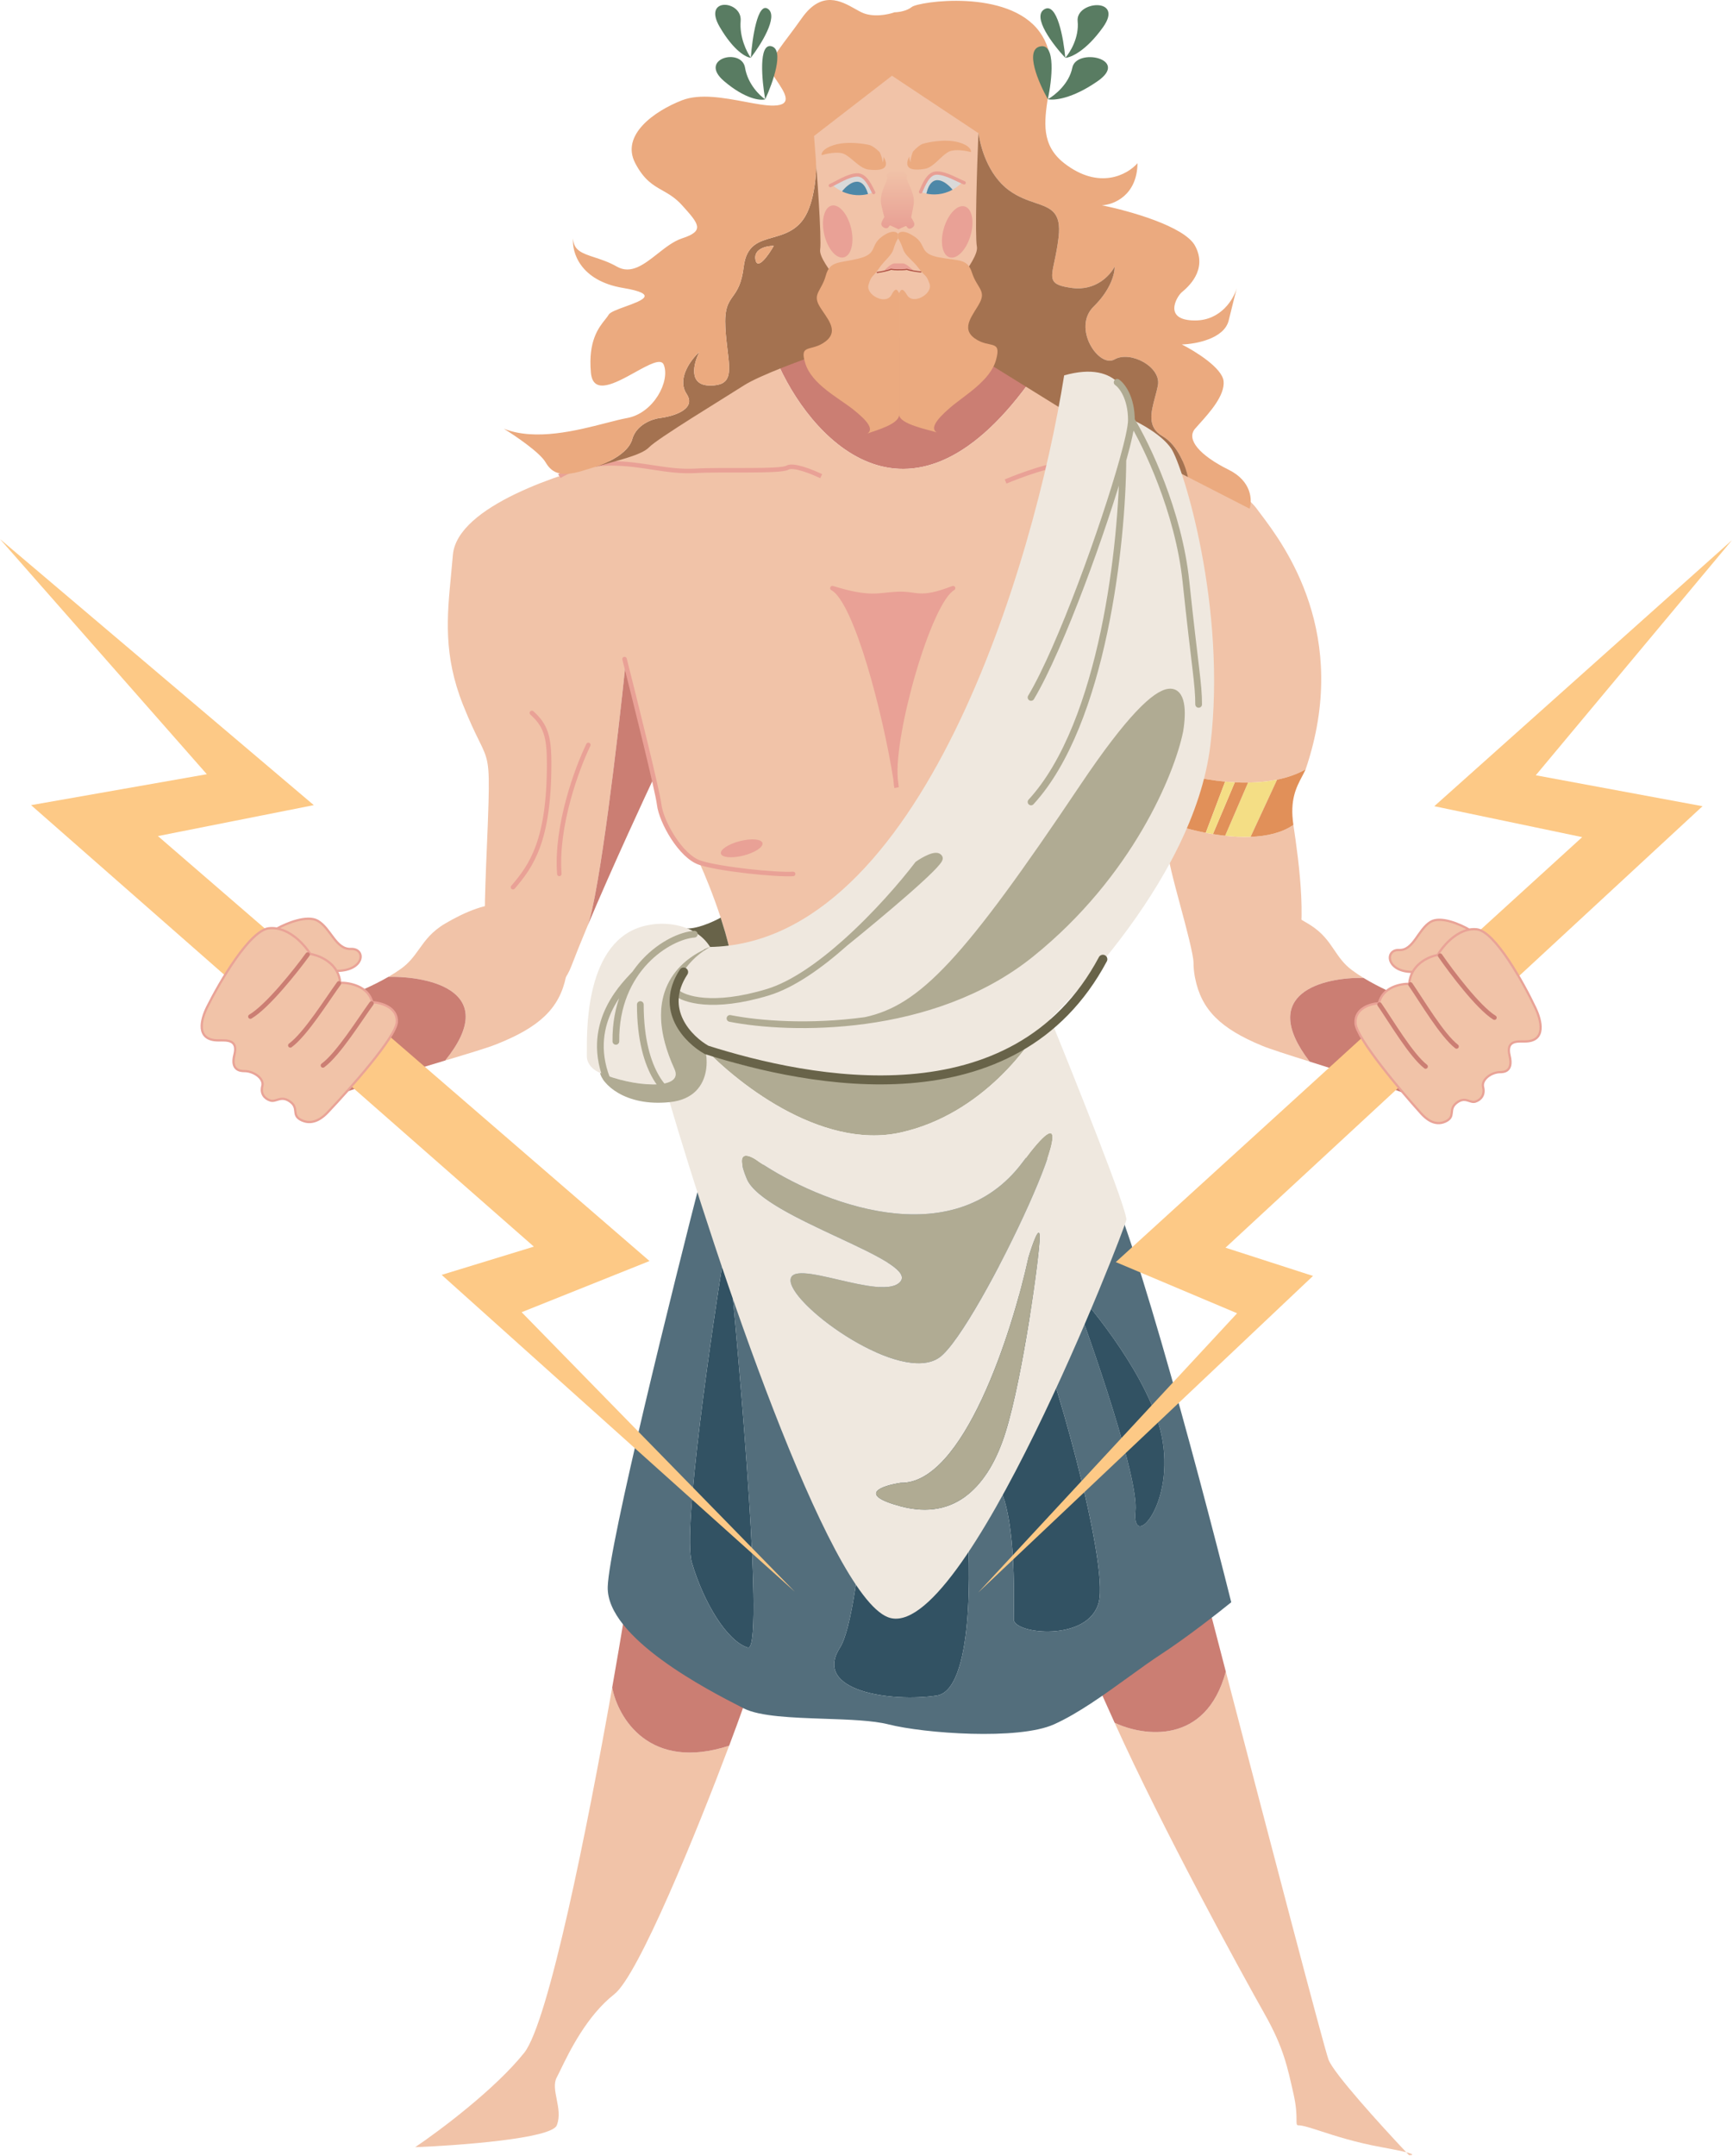 <svg width="1545" height="1921" viewBox="0 0 1545 1921" fill="none" xmlns="http://www.w3.org/2000/svg">
<path fill-rule="evenodd" clip-rule="evenodd" d="M467.318 1828.82C441.522 1861.12 391.778 1898.33 370.13 1912.89C410.247 1911.31 491.66 1905.2 496.383 1893.42C499.401 1885.89 497.792 1877.74 496.285 1870.12C494.844 1862.83 493.497 1856.01 496.383 1850.67C497.292 1848.99 498.448 1846.61 499.859 1843.7C507.62 1827.73 523.109 1795.86 547.702 1776.57C569.3 1759.62 621.743 1630.42 650.059 1555.21C578.988 1578.39 550.92 1530.35 545.77 1503.43C523.835 1627.62 488.96 1801.72 467.318 1828.82Z" fill="#F1C3A8"/>
<path d="M668.505 1503.43C673.955 1484.05 596.296 1452.29 556.785 1438.83C553.713 1457.6 549.98 1479.6 545.77 1503.43C550.92 1530.35 578.988 1578.39 650.059 1555.21C659.849 1529.21 666.755 1509.66 668.505 1503.43Z" fill="#CB7E73"/>
<path fill-rule="evenodd" clip-rule="evenodd" d="M1153.08 1864.92C1158.29 1887.72 1153.77 1893.42 1157.62 1893.42C1161.42 1893.42 1168.08 1895.58 1177.44 1898.62C1190.45 1902.84 1208.67 1908.75 1231.65 1912.89C1242.65 1914.88 1249.57 1916.34 1253.7 1917.41C1254.17 1917.91 1254.63 1918.39 1255.08 1918.87C1255.45 1919.26 1255.82 1919.64 1256.17 1920.02C1259.43 1920.02 1261.45 1919.41 1253.7 1917.41C1231.02 1893.38 1188.97 1847.08 1184.42 1834.99C1180.44 1824.43 1129.59 1630.3 1092.83 1489.18C1075.16 1554.92 1019.39 1546.98 993.716 1534.78C1036.84 1630.29 1107.52 1758.96 1127.65 1794.62C1144.54 1824.54 1147.88 1842.12 1153.08 1864.92Z" fill="#F1C3A8"/>
<path d="M1074.06 1416.98L979.597 1503.43C983.832 1512.87 988.582 1523.41 993.716 1534.78C1019.39 1546.98 1075.16 1554.92 1092.83 1489.18C1085.95 1462.73 1079.55 1438.15 1074.06 1416.98Z" fill="#CB7E73"/>
<path d="M879.684 304.976C846.622 292.816 778.409 299.909 748.435 304.976C735.341 309.993 715.424 317.978 694.846 326.871C726.534 395.445 817.371 491.45 927.216 326.871C911.047 318.391 894.073 310.268 879.684 304.976Z" fill="#CB7E73"/>
<path fill-rule="evenodd" clip-rule="evenodd" d="M694.846 326.871C726.534 395.445 817.371 491.45 927.216 326.871C948.201 337.875 967.83 349.481 978.688 356.277C938.875 538.841 848.075 909.287 803.387 930.568C747.527 957.168 656.243 906.342 653.973 868.341C653.619 862.424 652.606 855.812 651.135 848.848C649.883 842.924 648.3 836.745 646.509 830.522C645.258 826.178 643.906 821.812 642.495 817.497C636.091 797.919 628.466 779.38 623.545 768.588C619.76 766.213 609.83 758.803 600.383 748.163C594.167 741.161 590.09 724.679 586.961 712.026C584.146 700.646 584.368 689.988 582.217 694.486L557.693 591.409C550.7 658.616 534.536 795.437 523.938 824.583C523.53 825.559 523.126 826.528 522.725 827.49C517.511 840.01 512.932 851.339 509.554 860.266C492.296 905.867 442.34 884.016 435.528 860.266C430.363 842.261 432.246 797.503 434.053 754.551C434.629 740.845 435.198 727.323 435.528 714.912C436.483 678.944 434.982 675.899 426.957 659.612C423.536 652.668 418.929 643.318 412.82 627.985C395.189 583.726 398.515 549.366 402.093 512.4C402.663 506.518 403.239 500.57 403.737 494.506C407.37 450.33 503.65 420.879 539.073 412.329C564.648 406.156 580.044 394.536 599.104 380.15C606.444 374.61 614.327 368.66 623.545 362.453C638.71 352.24 667.367 338.745 694.846 326.871Z" fill="#F1C3A8"/>
<path d="M582.217 694.486L557.693 591.409C550.7 658.616 534.536 795.437 523.938 824.583C545.34 773.396 578.633 701.984 582.217 694.486Z" fill="#CB7E73"/>
<path fill-rule="evenodd" clip-rule="evenodd" d="M1040.45 404.254C1061.8 413.279 1107.67 435.7 1120.38 453.18C1121.36 454.528 1122.55 456.106 1123.92 457.91C1144.64 485.347 1204.89 565.122 1163.98 685.461C1156.28 689.8 1147.64 692.738 1138.55 694.591C1130.17 696.298 1121.42 697.085 1112.66 697.197C1108.71 697.248 1104.77 697.161 1100.85 696.961C1097.95 696.812 1095.07 696.601 1092.23 696.336C1071.31 694.388 1052.17 689.548 1040.45 685.461V404.254ZM1040.45 732.487V753.388C1040.45 762.914 1046.34 784.748 1052.3 806.879C1057.93 827.787 1063.64 848.959 1064.52 860.266C1066.34 883.542 1139.46 891.142 1153.08 860.266C1166.71 829.39 1158.08 768.588 1153.08 734.862C1142.92 741.946 1129.37 744.97 1114.93 745.507C1107.48 745.785 1099.8 745.4 1092.23 744.57C1088.55 744.168 1084.91 743.66 1081.33 743.073C1079.18 742.721 1077.06 742.34 1074.97 741.936C1061.3 739.293 1049.01 735.649 1040.45 732.487Z" fill="#F1C3A8"/>
<path d="M1114.93 745.507L1138.55 694.591C1130.17 696.298 1121.42 697.085 1112.66 697.197L1092.23 744.57C1099.8 745.4 1107.48 745.785 1114.93 745.507Z" fill="#F4DE85"/>
<path fill-rule="evenodd" clip-rule="evenodd" d="M1153.08 734.862C1149.78 712.608 1155.63 701.536 1160.84 691.675C1161.95 689.581 1163.03 687.542 1163.98 685.461C1156.28 689.8 1147.64 692.738 1138.55 694.591L1114.93 745.507C1129.37 744.97 1142.92 741.946 1153.08 734.862ZM1100.85 696.961C1104.77 697.161 1108.71 697.248 1112.66 697.197L1092.23 744.57C1088.55 744.168 1084.91 743.66 1081.33 743.073L1100.85 696.961ZM1092.23 696.336C1071.31 694.388 1052.17 689.548 1040.45 685.461V732.487C1049.01 735.649 1061.3 739.293 1074.97 741.936L1092.23 696.336Z" fill="#E19059"/>
<path d="M1081.33 743.073L1100.85 696.961C1097.95 696.812 1095.07 696.601 1092.23 696.336L1074.97 741.936C1077.06 742.34 1079.18 742.721 1081.33 743.073Z" fill="#F4DE85"/>
<path d="M651.135 848.848C649.883 842.924 648.3 836.745 646.509 830.522L642.495 817.497C635.724 821.297 619.73 828.517 609.92 826.997C600.111 825.477 619.76 840.931 630.811 848.848H651.135Z" fill="#686349"/>
<path d="M799.3 529.182C783.423 529.973 775.684 534.407 742.078 523.957C763.422 535.357 789.271 636.152 798.392 694.011C794.792 653.901 828.366 535.832 849.711 523.957C818.828 535.832 818.374 528.232 799.3 529.182Z" fill="#E9A196"/>
<path d="M558.724 586.641C558.452 585.571 557.364 584.923 556.293 585.195C555.222 585.467 554.575 586.555 554.847 587.626L558.724 586.641ZM587.667 716.812L585.681 717.049L587.667 716.812ZM707.227 780.56C708.33 780.494 709.17 779.547 709.105 778.444C709.039 777.341 708.091 776.501 706.989 776.567L707.227 780.56ZM702.113 416.604L703.139 418.321L702.113 416.604ZM475.461 633.616C474.636 632.882 473.372 632.954 472.637 633.779C471.902 634.604 471.975 635.868 472.8 636.603L475.461 633.616ZM455.811 789.134C455.091 789.97 455.185 791.233 456.022 791.954C456.859 792.675 458.121 792.581 458.842 791.744L455.811 789.134ZM526.337 664.489C526.823 663.497 526.412 662.299 525.42 661.814C524.427 661.328 523.229 661.739 522.744 662.732L526.337 664.489ZM496.66 778.715C496.744 779.817 497.705 780.641 498.806 780.558C499.908 780.474 500.732 779.513 500.649 778.412L496.66 778.715ZM742.078 523.957L742.671 522.047C741.686 521.741 740.63 522.234 740.232 523.185C739.834 524.137 740.225 525.235 741.135 525.721L742.078 523.957ZM799.3 529.182L799.201 527.184L799.3 529.182ZM849.711 523.957L850.683 525.704C851.6 525.194 851.967 524.061 851.522 523.109C851.077 522.158 849.973 521.713 848.993 522.09L849.711 523.957ZM799.3 701.611L797.352 702.062L801.278 701.313L799.3 701.611ZM554.847 587.626C559.69 606.701 567.045 636.073 573.371 662.193C579.718 688.404 584.973 711.121 585.681 717.049L589.653 716.574C588.908 710.342 583.566 687.3 577.258 661.251C570.928 635.112 563.569 605.725 558.724 586.641L554.847 587.626ZM585.681 717.049C586.64 725.072 591.581 736.888 598.365 747.351C601.775 752.611 605.7 757.606 609.908 761.67C614.1 765.718 618.667 768.933 623.372 770.487L624.626 766.689C620.703 765.393 616.641 762.611 612.687 758.792C608.748 754.988 605.009 750.246 601.721 745.174C595.107 734.974 590.511 723.752 589.653 716.574L585.681 717.049ZM623.372 770.487C632.22 773.41 649.213 776.158 665.838 778.057C682.474 779.957 699.09 781.046 707.227 780.56L706.989 776.567C699.231 777.031 682.921 775.982 666.292 774.083C649.65 772.181 633.036 769.467 624.626 766.689L623.372 770.487ZM499.757 425.873C505.184 422.288 522.028 414.804 544.523 414.804V410.804C521.241 410.804 503.63 418.52 497.552 422.535L499.757 425.873ZM544.523 414.804C558.652 414.804 570.989 416.796 583.109 418.64C595.193 420.48 607.076 422.176 620.024 421.451L619.8 417.457C607.315 418.157 595.809 416.528 583.711 414.686C571.647 412.849 559.006 410.804 544.523 410.804V414.804ZM620.024 421.451C632.67 420.742 651.53 420.979 668.172 420.919C676.462 420.89 684.2 420.786 690.274 420.449C693.308 420.28 695.967 420.052 698.091 419.737C700.112 419.438 701.964 419.022 703.139 418.321L701.086 414.887C700.671 415.135 699.557 415.477 697.505 415.78C695.556 416.069 693.035 416.289 690.052 416.455C684.091 416.786 676.444 416.89 668.158 416.92C651.647 416.979 632.586 416.741 619.8 417.457L620.024 421.451ZM703.139 418.321C703.806 417.921 705.241 417.696 707.612 417.962C709.871 418.215 712.587 418.866 715.467 419.751C721.217 421.518 727.343 424.135 731.217 426.005L732.956 422.403C728.958 420.473 722.639 417.77 716.642 415.927C713.649 415.007 710.666 414.28 708.058 413.987C705.562 413.707 702.962 413.766 701.086 414.887L703.139 418.321ZM472.8 636.603C478.743 641.899 482.365 646.846 484.554 653.325C486.773 659.89 487.571 668.168 487.571 680.236H491.571C491.571 668.078 490.781 659.256 488.344 652.045C485.878 644.749 481.779 639.246 475.461 633.616L472.8 636.603ZM487.571 680.236C487.571 714.43 483.65 736.942 477.756 753.224C471.877 769.466 463.993 779.634 455.811 789.134L458.842 791.744C467.161 782.085 475.399 771.487 481.517 754.585C487.621 737.724 491.571 714.713 491.571 680.236H487.571ZM522.744 662.732C517.693 673.058 510.359 691.181 504.694 712.121C499.033 733.046 495.001 756.926 496.66 778.715L500.649 778.412C499.038 757.26 502.953 733.876 508.555 713.166C514.153 692.471 521.397 674.588 526.337 664.489L522.744 662.732ZM897.26 430.799C903.647 428.127 914.125 424.111 924.757 420.768C935.466 417.4 946.06 414.804 952.802 414.804V410.804C945.375 410.804 934.245 413.591 923.557 416.952C912.79 420.338 902.196 424.398 895.716 427.109L897.26 430.799ZM952.802 414.804C966.608 414.804 978 419.139 981.822 421.212L983.729 417.696C979.377 415.336 967.335 410.804 952.802 410.804V414.804ZM741.484 525.866C758.405 531.128 768.941 532.683 777.313 532.784C781.49 532.835 785.086 532.524 788.595 532.158C792.119 531.79 795.501 531.374 799.4 531.179L799.201 527.184C795.161 527.385 791.621 527.82 788.179 528.179C784.721 528.54 781.306 528.833 777.362 528.785C769.494 528.689 759.357 527.235 742.671 522.047L741.484 525.866ZM799.4 531.179C804.021 530.949 807.506 531.236 810.637 531.62C813.723 531.998 816.705 532.511 819.984 532.664C826.727 532.979 834.854 531.812 850.428 525.823L848.993 522.09C833.685 527.976 826.144 528.947 820.171 528.668C817.091 528.525 814.453 528.058 811.124 527.649C807.841 527.247 804.116 526.939 799.201 527.184L799.4 531.179ZM741.135 525.721C743.39 526.925 745.909 529.442 748.612 533.309C751.289 537.14 754.03 542.126 756.786 548.045C762.297 559.881 767.783 575.257 772.905 592.142C783.147 625.906 791.87 665.479 796.416 694.323L800.367 693.7C795.794 664.684 787.031 624.93 776.733 590.981C771.585 574.011 766.036 558.434 760.412 546.356C757.601 540.319 754.749 535.108 751.891 531.018C749.059 526.965 746.101 523.838 743.02 522.193L741.135 525.721ZM800.384 693.832C799.508 684.079 800.891 669.393 803.86 652.535C806.82 635.723 811.328 616.907 816.615 598.961C821.904 581.009 827.959 563.979 834.001 550.727C837.023 544.098 840.021 538.458 842.895 534.135C845.807 529.755 848.448 526.948 850.683 525.704L848.738 522.209C845.637 523.934 842.56 527.414 839.564 531.921C836.53 536.484 833.432 542.331 830.361 549.067C824.216 562.546 818.101 579.767 812.778 597.83C807.454 615.9 802.91 634.863 799.92 651.842C796.939 668.774 795.475 683.888 796.4 694.19L800.384 693.832ZM801.278 701.313C801.148 700.455 801.003 699.094 800.846 697.64C800.693 696.228 800.53 694.728 800.367 693.7L796.416 694.323C796.56 695.233 796.713 696.622 796.869 698.07C797.021 699.476 797.177 700.946 797.322 701.91L801.278 701.313ZM796.4 694.19C796.573 696.119 796.91 700.155 797.352 702.062L801.249 701.16C800.887 699.599 800.574 695.951 800.384 693.832L796.4 694.19Z" fill="#E9A196"/>
<path fill-rule="evenodd" clip-rule="evenodd" d="M578.584 398.554C586.305 390.478 645.344 354.852 663.056 343.452C677.225 334.332 717.402 319.701 735.719 313.526L750.252 292.151L742.077 237.524L727.091 122.096C728.907 139.83 728.998 179.668 714.829 197.148C707.39 206.325 697.789 209.05 688.851 211.588C676.507 215.092 665.427 218.238 663.056 237.524C661.14 253.112 657.028 258.887 653.387 264C649.262 269.795 645.741 274.739 646.706 292.151C647.117 299.566 647.924 306.252 648.636 312.159C651.072 332.361 652.409 343.452 633.082 343.452C613.099 343.452 618.398 323.502 623.545 313.526C615.976 320.328 603.108 337.356 612.191 351.052C621.274 364.749 599.929 371.01 588.121 372.428C581.461 373.278 567.231 378.268 563.597 391.428C560.053 404.268 540.219 413.084 530.043 416.126C549.272 410.537 571.806 405.644 578.584 398.554ZM689.85 218.999C683.644 218.999 671.685 221.469 673.501 231.349C675.318 241.229 685.158 227.232 689.85 218.999Z" fill="#A47250"/>
<path fill-rule="evenodd" clip-rule="evenodd" d="M767.964 10.943C778.137 15.883 791.882 13.002 797.483 10.943C800.663 10.943 808.201 9.993 812.924 6.193C818.828 1.443 898.758 -10.432 926.916 28.519C940.114 46.777 937.147 66.915 934.292 86.289C931.057 108.245 927.966 129.222 948.715 145.372C979.96 169.692 1005.33 155.505 1014.11 145.372C1013.75 174.253 992.767 182.423 982.322 182.898C1006.09 187.648 1055.98 201.518 1065.43 218.999C1077.14 240.662 1058.49 256.255 1053.74 260.224L1053.62 260.325C1049.08 264.125 1036.37 285.501 1065.43 285.501C1088.68 285.501 1099.95 266.183 1102.67 256.525C1101.91 259.375 1099.4 269.16 1095.4 285.501C1091.41 301.841 1065.88 306.559 1053.62 306.876C1065.58 312.893 1089.77 327.872 1090.86 339.652C1092.04 352.329 1078.4 367.471 1069.37 377.5C1067.91 379.12 1066.57 380.607 1065.43 381.928C1057.26 391.428 1069.52 405.679 1095.4 418.504C1116.11 428.764 1116.45 445.896 1114.02 453.18L1059.07 425.005C1057.3 416.188 1050.27 396.559 1036.37 388.578C1022.52 380.629 1026.13 367.251 1029.77 353.732C1030.7 350.285 1031.63 346.829 1032.28 343.452C1035.46 326.827 1007.75 312.159 993.675 320.176C979.597 328.194 955.527 292.151 975.055 273.06C990.678 257.788 993.978 243.006 993.675 237.524C989.891 245.091 976.963 259.484 955.527 256.525C935.577 253.77 936.523 249.325 939.995 232.999C941.186 227.398 942.675 220.398 943.719 211.588C946.427 188.738 936.775 185.449 922.952 180.739C915.911 178.34 907.789 175.573 899.667 169.664C880.411 155.657 873.478 129.266 872.418 117.821L851.073 305.082L742.077 237.524L727.091 122.096C728.907 139.83 728.998 179.668 714.829 197.148C707.39 206.325 697.789 209.05 688.851 211.588C676.507 215.092 665.427 218.238 663.056 237.524C661.14 253.112 657.028 258.887 653.387 264C649.262 269.795 645.741 274.739 646.706 292.151C647.117 299.566 647.924 306.252 648.636 312.159C651.072 332.361 652.409 343.452 633.082 343.452C613.099 343.452 618.398 323.502 623.545 313.526C615.976 320.328 603.108 337.356 612.191 351.052C621.274 364.749 599.929 371.01 588.121 372.428C581.461 373.278 567.231 378.268 563.597 391.428C560.053 404.268 540.219 413.084 530.043 416.126C529.789 416.202 529.54 416.275 529.299 416.343C526.887 417.05 524.531 417.768 522.27 418.504C501.833 425.154 492.75 422.779 486.392 411.854C481.306 403.114 459.446 388.262 449.152 381.928C477.248 393.088 514.255 383.565 540.329 376.856C547.551 374.998 553.934 373.355 559.056 372.428C582.672 368.153 597.658 339.652 591.755 324.927C589.318 318.849 578.372 324.908 566.133 331.684C548.716 341.325 528.678 352.417 526.811 332.052C524.222 303.807 533.685 291.95 539.493 284.673C540.816 283.016 541.949 281.597 542.707 280.275C544.014 277.996 550.716 275.57 557.648 273.06C572.382 267.727 588.159 262.016 555.423 256.525C516.911 250.065 509.705 224.382 510.916 212.349C511.211 223.124 519.135 225.718 530.116 229.313C536.078 231.265 542.941 233.512 549.973 237.524C562.544 244.696 574.216 235.513 586.233 226.058C593.318 220.484 600.524 214.815 608.104 212.349C628.54 205.698 623.091 199.523 608.104 182.898C602.051 176.183 596.22 172.878 590.552 169.664C582.186 164.922 574.173 160.379 566.322 145.372C553.152 120.196 583.58 98.821 608.104 89.32C624.067 83.136 645.804 87.217 664.294 90.688C674.21 92.55 683.192 94.236 689.85 94.07C707.226 93.638 699.729 82.563 692.077 71.258L692.075 71.256C691.327 70.151 690.578 69.044 689.85 67.945C683.455 58.283 689.846 49.783 702.717 32.667C706.298 27.904 710.38 22.475 714.829 16.168C732.505 -8.894 749.843 0.87 762.432 7.961C764.397 9.068 766.247 10.109 767.964 10.943ZM689.85 218.999C683.644 218.999 671.685 221.469 673.501 231.349C675.318 241.229 685.158 227.232 689.85 218.999Z" fill="#EBAA7F"/>
<path d="M851.073 305.082L975.055 381.928L1059.07 425.005C1057.3 416.188 1050.27 396.559 1036.37 388.578C1022.52 380.629 1026.13 367.251 1029.77 353.732C1030.7 350.285 1031.63 346.829 1032.28 343.452C1035.46 326.827 1007.75 312.159 993.675 320.176C979.597 328.194 955.527 292.151 975.055 273.06C990.678 257.788 993.978 243.006 993.675 237.524C989.891 245.091 976.963 259.484 955.527 256.525C935.577 253.77 936.523 249.325 939.995 232.999C941.186 227.398 942.675 220.398 943.719 211.588C946.427 188.738 936.775 185.449 922.952 180.739C915.911 178.34 907.789 175.573 899.667 169.664C880.411 155.657 873.478 129.266 872.418 117.821L851.073 305.082Z" fill="#A47250"/>
<path d="M934.182 88.37C940.237 85.045 953.075 74.785 955.981 60.344C959.614 42.294 1007.3 52.269 978.689 72.22C955.799 88.18 939.48 89.637 934.182 88.37C926.007 73.962 913.2 44.384 927.37 41.344C941.539 38.304 937.815 71.428 934.182 88.37Z" fill="#597C62"/>
<path d="M949.731 51.515C954.007 46.711 962.195 33.45 960.737 18.835C958.915 0.567 1002.47 -2.614 983.426 24.148C968.189 45.558 954.614 51.314 949.731 51.515C938.794 39.892 919.744 14.97 931.046 8.271C942.347 1.573 948.212 34.31 949.731 51.515Z" fill="#597C62"/>
<path d="M682.182 88.491C677.192 85.15 666.614 74.837 664.218 60.324C661.225 42.182 621.93 52.208 645.507 72.259C664.368 88.3 677.816 89.764 682.182 88.491C688.918 74.01 699.471 44.282 687.795 41.227C676.119 38.172 679.188 71.463 682.182 88.491Z" fill="#597C62"/>
<path d="M669.369 51.45C665.845 46.621 659.098 33.292 660.299 18.604C661.801 0.244 625.909 -2.953 641.603 23.944C654.159 45.462 665.345 51.247 669.369 51.45C678.381 39.767 694.079 14.72 684.766 7.987C675.453 1.254 670.621 34.157 669.369 51.45Z" fill="#597C62"/>
<path d="M648.069 1101.1C634.142 1186.12 608.376 1363.3 616.733 1391.81C627.178 1427.43 648.069 1462.11 666.689 1467.81C681.585 1472.37 660.482 1225.23 648.069 1101.1Z" fill="#325263"/>
<path d="M783.859 1134.82C780.529 1232.83 768.872 1436.65 748.89 1467.81C723.911 1506.76 795.213 1516.73 835.178 1510.56C867.15 1505.62 866.06 1398.93 861.518 1346.2C860.156 1330.53 862.427 1302.31 882.409 1314.85C905.38 1329.27 904.153 1413.99 903.808 1437.85L903.808 1437.86C903.777 1439.94 903.754 1441.56 903.754 1442.63C903.754 1455.93 970.514 1463.06 979.597 1427.43C988.68 1391.81 938.269 1212.25 917.378 1169.02C896.488 1125.8 841.082 1048.85 783.859 1134.82Z" fill="#325263"/>
<path fill-rule="evenodd" clip-rule="evenodd" d="M627.178 1040.77C599.172 1149.39 542.888 1376.03 541.798 1413.66C540.477 1459.25 632.219 1506.18 660.575 1520.69L660.642 1520.72L660.662 1520.73C661.52 1521.17 662.319 1521.58 663.056 1521.96C677.217 1529.23 706.561 1530.24 735.114 1531.23C756.921 1531.98 778.267 1532.71 792.034 1536.21C823.824 1544.28 907.841 1550.46 939.632 1536.21C961.182 1526.55 984.82 1509.47 1006.44 1493.84C1016.71 1486.42 1026.53 1479.32 1035.46 1473.51C1057.62 1459.07 1086.17 1436.77 1097.68 1427.43C1067.25 1305.99 1001.03 1058.63 979.597 1040.77C958.161 1022.91 735.719 1033.33 627.178 1040.77ZM616.733 1391.81C608.376 1363.3 634.142 1186.12 648.069 1101.1C660.482 1225.23 681.585 1472.37 666.689 1467.81C648.069 1462.11 627.178 1427.43 616.733 1391.81ZM783.859 1134.82C780.529 1232.83 768.872 1436.65 748.89 1467.81C723.911 1506.76 795.213 1516.73 835.178 1510.56C867.15 1505.62 866.06 1398.93 861.518 1346.2C860.156 1330.53 862.427 1302.31 882.409 1314.85C905.38 1329.27 904.153 1413.99 903.808 1437.85L903.808 1437.86C903.777 1439.94 903.754 1441.56 903.754 1442.63C903.754 1455.93 970.514 1463.06 979.597 1427.43C988.68 1391.81 938.269 1212.25 917.378 1169.02C896.488 1125.8 841.082 1048.85 783.859 1134.82ZM1012.3 1346.2C1015.2 1316.94 974.45 1199.11 953.71 1143.85C976.569 1168.23 1024.92 1229.26 1035.46 1278.28C1048.63 1339.55 1008.66 1382.78 1012.3 1346.2Z" fill="#536E7C"/>
<path d="M953.71 1143.85C974.45 1199.11 1015.2 1316.94 1012.3 1346.2C1008.66 1382.78 1048.63 1339.55 1035.46 1278.28C1024.92 1229.26 976.569 1168.23 953.71 1143.85Z" fill="#325263"/>
<path d="M934.182 902.067L623.545 929.143C653.367 962.393 730.996 1024.91 802.933 1008.94C874.87 992.984 920.406 931.043 934.182 902.067Z" fill="#B0AB93"/>
<path d="M676.68 1035.07C728.907 1070.38 849.075 1119.81 911.929 1035.07C990.496 929.143 871.964 1185.17 837.448 1209.4C802.933 1233.63 707.108 1164.75 704.837 1141.47C703.705 1129.86 724.379 1134.68 747.247 1140.01C770.227 1145.36 795.422 1151.23 802.933 1141.47C810.329 1131.86 780.568 1117.97 746.774 1102.2C712.083 1086.01 673.142 1067.84 665.781 1050.27C654.154 1022.53 668.203 1028.58 676.68 1035.07Z" fill="#B0AB93"/>
<path fill-rule="evenodd" clip-rule="evenodd" d="M595.842 978.069C638.683 1123.58 737.808 1419.83 791.579 1440.73C858.793 1466.86 1002.3 1096.35 1004.12 1086.85C1005.57 1079.25 958.1 960.493 934.182 902.067C920.406 931.043 874.87 992.984 802.933 1008.94C730.996 1024.91 653.367 962.393 623.545 929.143L595.842 978.069ZM676.68 1035.07C728.907 1070.38 849.075 1119.81 911.929 1035.07C990.496 929.143 871.964 1185.17 837.448 1209.4C802.933 1233.63 707.108 1164.75 704.837 1141.47C703.705 1129.86 724.379 1134.68 747.247 1140.01C770.227 1145.36 795.422 1151.23 802.933 1141.47C810.329 1131.86 780.568 1117.97 746.774 1102.2C712.083 1086.01 673.142 1067.84 665.781 1050.27C654.154 1022.53 668.203 1028.58 676.68 1035.07ZM802.933 1321.03C858.884 1322.17 902.24 1187.55 916.924 1120.1C920.255 1109.01 926.915 1089.92 926.915 1102.2C926.915 1117.55 911.929 1226.5 896.488 1275.9C881.743 1323.07 852.435 1355.23 802.933 1341.93C763.331 1331.29 786.432 1323.56 802.933 1321.03Z" fill="#EFE8DF"/>
<path d="M916.924 1120.1C902.24 1187.55 858.884 1322.17 802.933 1321.03C786.432 1323.56 763.331 1331.29 802.933 1341.93C852.435 1355.23 881.743 1323.07 896.488 1275.9C911.929 1226.5 926.915 1117.55 926.915 1102.2C926.915 1089.92 920.255 1109.01 916.924 1120.1Z" fill="#B0AB93"/>
<path d="M725.728 121.146C728.15 150.755 732.631 212.444 731.178 222.324C729.361 234.674 766.147 269.825 772.505 286.926C777.592 300.606 790.933 302.063 799.713 300.797C808.587 301.665 827.474 299.934 832.026 286.062C837.717 268.722 873.245 232.011 870.916 219.776C869.053 209.988 871.038 148.264 872.264 118.626L795.213 67.47L725.728 121.146Z" fill="#F1C3A8"/>
<path d="M786.13 210.924C794.849 204.463 799.3 206.412 800.663 208.312V212.349C799.754 213.615 798.028 216.909 796.575 221.849C794.759 228.024 788.855 231.349 783.405 239.424C777.955 247.5 777.047 244.649 774.322 253.675C771.597 262.7 789.763 272.2 794.759 262.7C798.755 255.1 800.208 258.583 801.571 261.275V300.286V369.103C802.297 377.843 780.377 383.511 773.414 386.203C778.863 382.403 773.868 375.278 760.698 364.828C747.527 354.377 723.912 342.502 718.008 323.977C712.104 305.451 723.457 314.001 736.174 304.026C748.89 294.051 736.174 282.65 730.27 272.2C724.366 261.75 732.54 258.9 736.174 245.599C739.807 232.299 747.527 234.674 765.239 230.399C782.951 226.124 775.23 218.999 786.13 210.924Z" fill="#EBAA7F"/>
<path d="M815.165 210.709C806.169 204.647 801.949 206.353 800.663 208.312V212.349C801.624 213.573 803.494 217.22 805.151 222.089C807.222 228.176 813.271 231.232 819.058 239.054C824.846 246.875 825.639 243.988 828.737 252.88C831.835 261.773 814.03 272.076 808.639 262.811C804.326 255.399 802.825 258.525 801.571 261.275V300.286V369.103C801.2 377.865 827.978 382.835 835.062 385.211C829.449 381.66 834.161 374.319 846.923 363.291C859.686 352.263 882.851 339.343 888.006 320.575C893.162 301.807 882.141 310.856 868.999 301.462C855.856 292.069 868.125 280.112 873.611 269.409C879.096 258.707 870.793 256.226 866.611 243.105C862.429 229.983 854.794 232.701 836.882 229.225C818.97 225.749 826.41 218.286 815.165 210.709Z" fill="#EBAA7F"/>
<path d="M790.218 156.297C790.823 156.455 791.671 157.722 790.218 161.522C788.401 166.272 783.86 174.348 785.676 182.423C787.129 188.883 788.098 192.398 788.401 193.348C787.493 194.773 785.676 198.003 785.676 199.523C785.676 201.423 787.947 203.323 790.218 203.323C792.488 203.323 792.488 200.473 793.851 200.948C794.941 201.328 799.149 203.323 801.117 204.273C802.992 203.235 806.233 201.922 807.277 201.493C808.583 200.957 808.7 203.816 810.908 203.717C813.117 203.618 815.247 201.614 815.169 199.708C815.107 198.184 813.207 195.023 812.266 193.634C812.521 192.668 813.319 189.1 814.468 182.558C815.903 174.381 811.155 166.48 809.193 161.795C807.624 158.047 808.396 156.74 808.979 156.555C805.227 151.377 802.025 151.072 800.346 151.072C798.347 151.072 793.851 150.977 790.218 156.297Z" fill="url(#paint0_linear_2495_6)"/>
<path fill-rule="evenodd" clip-rule="evenodd" d="M732.539 138.247C736.627 136.98 746.164 134.922 751.614 136.822C754.538 137.841 757.629 140.436 760.851 143.141C765.137 146.738 769.655 150.53 774.321 151.072C782.496 152.022 790.67 151.547 789.762 144.897C789.53 143.197 788.724 141.409 787.587 139.672C788.028 141.952 787.101 144.105 786.583 144.897C787.31 142.997 785.372 137.93 784.312 135.635C781.129 132.344 777.349 129.776 775.229 129.222C771.596 128.272 755.701 125.421 743.439 129.222C733.629 132.262 732.085 136.505 732.539 138.247Z" fill="#EBAA7F"/>
<path fill-rule="evenodd" clip-rule="evenodd" d="M865.609 135.459C861.482 134.347 851.891 132.668 846.539 134.853C843.667 136.026 840.695 138.816 837.596 141.724C833.475 145.592 829.131 149.67 824.503 150.432C816.395 151.768 808.228 151.647 808.855 144.809C809.016 143.061 809.744 141.197 810.804 139.371C810.461 141.721 811.474 143.881 812.024 144.667C811.22 142.757 812.94 137.492 813.9 135.098C816.935 131.593 820.595 128.799 822.684 128.138C826.265 127.005 841.988 123.383 854.368 126.72C864.272 129.39 865.989 133.658 865.609 135.459Z" fill="#EBAA7F"/>
<path fill-rule="evenodd" clip-rule="evenodd" d="M764.33 155.822C759.607 155.442 747.526 161.681 742.077 164.848C744.923 167.304 747.828 169.156 750.705 170.524C756.155 163.515 768.417 154.167 773.867 172.848C775.884 172.33 777.583 171.676 778.863 171.023C776.138 164.848 770.234 156.297 764.33 155.822Z" fill="#D9D9D9"/>
<path d="M773.867 172.848C768.018 174.348 759.489 174.697 750.705 170.524C756.155 163.515 768.417 154.167 773.867 172.848Z" fill="#4D88A8"/>
<path fill-rule="evenodd" clip-rule="evenodd" d="M834.804 154.173C839.565 153.56 852.052 159.566 857.7 162.645C854.926 165.354 852.068 167.431 849.216 168.997C843.403 161.882 830.599 152.62 825.89 172.486C823.827 172.034 822.081 171.424 820.759 170.796C823.25 164.187 828.853 154.939 834.804 154.173Z" fill="#D9D9D9"/>
<path d="M825.89 172.486C831.87 173.797 840.512 173.778 849.216 168.997C843.403 161.882 830.599 152.62 825.89 172.486Z" fill="#4D88A8"/>
<path d="M740.261 165.322C745.711 162.947 755.883 156.202 763.876 155.822C771.869 155.442 776.138 166.272 778.863 171.497M859.527 162.85C853.918 160.654 843.351 154.175 835.256 154.146C827.16 154.116 823.3 165.451 820.766 170.949" stroke="#E89F94" stroke-width="3" stroke-linecap="round"/>
<path d="M794.304 239.899H802.479L808.142 240.146C809.528 240.754 812.397 241.33 815.026 241.757C812.816 239.576 807.654 234.544 804.75 234.674L802.479 234.674H797.483C794.577 234.674 789.612 239.516 787.492 241.936C790.101 241.359 792.945 240.611 794.304 239.899Z" fill="#E9A196"/>
<path d="M782.042 242.749C785.827 242.274 792.488 240.849 794.304 239.899C796.272 240.216 797.938 240.344 799.968 240.344C802.025 240.374 806.635 240.363 808.589 239.959C810.442 240.826 817.155 241.952 820.956 242.258" stroke="#AE5143" stroke-linecap="round"/>
<ellipse cx="12.297" cy="23.689" rx="12.297" ry="23.689" transform="matrix(0.966 -0.257 0.236 0.972 729.361 186.362)" fill="#E9A196"/>
<ellipse cx="12.325" cy="23.654" rx="12.325" ry="23.654" transform="matrix(-0.948 -0.32 -0.295 0.956 872.024 187.929)" fill="#E9A196"/>
<ellipse cx="19.124" cy="6.634" rx="19.124" ry="6.634" transform="matrix(0.969 -0.245 0.225 0.974 641.205 753.987)" fill="#E9A196"/>
<path d="M632.628 843.64C821.19 840.6 921.92 502.898 948.715 334.427C998.489 320.366 1009.12 354.536 1008.21 373.378C1016.69 377.019 1035.73 387.343 1044.09 399.503C1054.53 414.704 1094.04 541.057 1079.05 664.085C1064.07 787.114 939.632 908.717 901.483 939.593C863.335 970.469 647.16 970.469 611.737 922.492C604.783 913.074 601.369 904.149 600.455 895.892C597.643 870.497 618.463 851.407 632.628 843.64Z" fill="#EFE8DF"/>
<path d="M1051.81 651.26C1044.39 687.836 1007.48 778.754 919.195 849.816C875.038 885.357 821.089 902.339 771.597 909.127C822.462 898.137 861.518 855.991 965.518 701.137C1048.72 577.253 1057.71 616.268 1051.81 651.26Z" fill="#B0AB93"/>
<path d="M837.448 764.313C835.269 759.753 823.824 766.213 818.374 770.013C805.072 787.492 780.767 815.687 753.431 840.01C782.345 816.678 839.628 768.873 837.448 764.313Z" fill="#B0AB93"/>
<path d="M995.946 340.602C1000.18 343.452 1008.66 354.187 1008.66 374.328M1008.66 374.328C1008.66 380.019 1005.83 392.848 1001.05 409.954M1008.66 374.328C1022.14 396.337 1050.72 455.84 1057.26 517.782C1065.43 595.209 1068.61 608.984 1068.61 627.51M919.195 621.334C945.556 577.219 984.702 468.517 1001.05 409.954M1001.05 409.954C1000.71 482.156 983.866 644.135 919.195 714.437M650.794 907.292C677.126 912.516 722.135 915.912 771.597 909.127M771.597 909.127C821.089 902.339 875.038 885.357 919.195 849.816C1007.48 778.754 1044.39 687.836 1051.81 651.26C1057.71 616.268 1048.72 577.253 965.518 701.137C861.518 855.991 822.462 898.137 771.597 909.127ZM602.654 884.016C609.466 890.192 635.353 898.837 684.401 884.016C706.512 877.335 730.992 859.977 753.431 840.01M753.431 840.01C780.767 815.687 805.072 787.492 818.374 770.013C823.824 766.213 835.269 759.753 837.448 764.313C839.628 768.873 782.345 816.678 753.431 840.01Z" stroke="#B0AB93" stroke-width="6" stroke-linecap="round"/>
<path fill-rule="evenodd" clip-rule="evenodd" d="M580.854 823.69C592.814 821.631 620.002 822.74 633.081 843.64C604.409 854.984 570.863 885.916 601.291 952.418C610.235 971.965 563.272 968.251 534.985 955.743C530.898 954.318 522.814 949.188 523.178 940.068C523.214 939.143 523.209 937.657 523.203 935.705C523.128 913.595 522.851 831.546 580.854 823.69Z" fill="#EFE8DF"/>
<path d="M628.994 936.743C578.856 891.521 610.828 855.832 633.081 843.64C604.409 854.984 570.863 885.916 601.291 952.418C610.235 971.965 563.272 968.251 534.985 955.743C536.348 964.768 556.33 986.144 597.204 981.869C607.899 980.75 615.323 976.992 620.365 971.965C630.738 961.622 631.031 945.906 628.994 936.743Z" fill="#B0AB93"/>
<path d="M619.004 832.24C596.145 833.982 548.339 863.116 549.065 927.718M540.891 960.969C520.908 909.192 559.783 874.97 566.323 867.37M604.472 977.119C597.357 977.752 570.864 958.119 570.864 894.942" stroke="#B0AB93" stroke-width="6" stroke-linecap="round"/>
<path d="M983.23 854.566C904.662 1001.82 721.187 964.294 629.903 935.318C613.856 926.293 587.304 899.787 609.466 865.966" stroke="#686349" stroke-width="8" stroke-linecap="round"/>
<path fill-rule="evenodd" clip-rule="evenodd" d="M441.886 930.568C480.488 915.368 498.654 898.743 504.558 870.242C510.462 841.741 499.586 815.089 450.969 806.115C435.528 803.264 414.183 812.587 396.925 822.74C384.861 829.838 379.195 837.769 373.693 845.473C369.253 851.689 364.918 857.756 357.414 863.116C353.945 865.595 350.218 867.962 346.283 870.242C383.752 869.587 446.336 883.579 396.925 944.786C417.372 938.661 434.168 933.607 441.886 930.568Z" fill="#F1C3A8"/>
<path d="M247.51 913.943L273.397 987.095C299.474 973.977 354.049 957.63 394.981 945.369L396.925 944.786C446.336 883.579 383.752 869.587 346.283 870.242C317.913 886.677 278.753 898.508 247.51 913.943Z" fill="#CB7E73"/>
<path d="M279.755 717.287L0 480.256L184.384 689.736L27.703 717.287L475.947 1110.6L393.746 1135.77L708.47 1417.93L465.047 1169.02L579.038 1123.42L140.786 744.838L279.755 717.287Z" fill="#FDC986"/>
<path d="M184.644 897.291C195.919 874.597 222.742 828.763 239.833 826.977C242.265 826.723 244.645 826.835 246.954 827.238C255.064 822.687 273.658 814.923 283.153 820.281C295.022 826.977 299.176 845.951 312.825 845.393C326.474 844.835 325.286 864.925 300.065 864.925C301.803 867.923 302.995 871.437 303.33 875.527C311.44 875.341 328.491 878.541 331.814 892.827C339.529 893.199 354.721 897.291 353.771 910.685C352.822 924.078 312.231 969.838 292.055 991.044C288.494 994.764 279.949 1002.76 269.504 998.298C259.06 993.834 267.131 987.695 258.823 981.557C250.515 975.418 246.361 982.115 241.02 980.441C235.679 978.767 232.119 974.224 233.899 967.528C235.679 960.831 226.184 954.212 217.876 954.212C214.416 954.212 205.414 953.654 208.975 939.703C212.535 925.752 201.951 926.868 194.732 926.868C173.962 926.868 179.376 907.894 184.644 897.291Z" fill="#F1C3A8"/>
<path d="M246.954 827.238C244.645 826.835 242.265 826.723 239.833 826.977C222.742 828.763 195.919 874.597 184.644 897.291C179.376 907.894 173.962 926.868 194.732 926.868C201.952 926.868 212.535 925.752 208.975 939.703C205.414 953.654 214.416 954.212 217.876 954.212C226.184 954.212 235.679 960.831 233.899 967.528C232.119 974.224 235.679 978.767 241.02 980.441C246.361 982.115 250.515 975.418 258.823 981.557C267.131 987.695 259.06 993.834 269.504 998.298C279.949 1002.76 288.494 994.764 292.055 991.044C312.231 969.838 352.822 924.078 353.771 910.685C354.721 897.291 339.529 893.199 331.814 892.827C328.491 878.541 311.44 875.341 303.33 875.527C302.995 871.437 301.803 867.923 300.065 864.925M246.954 827.238C260.876 829.668 272.214 842.677 276.626 849.857C282.982 850.853 294.409 855.16 300.065 864.925M246.954 827.238C255.064 822.687 273.658 814.923 283.153 820.281C295.022 826.977 299.176 845.951 312.825 845.393C326.474 844.835 325.286 864.925 300.065 864.925" stroke="#E9A397" stroke-width="2"/>
<path d="M302.144 876.086C291.462 890.781 272.472 921.288 258.823 931.332M274.252 850.415C263.571 865.111 238.409 896.733 223.217 905.662M331.222 893.943C320.54 908.638 301.55 939.145 287.901 949.19" stroke="#CB7E73" stroke-width="4" stroke-linecap="round"/>
<path fill-rule="evenodd" clip-rule="evenodd" d="M1124.88 931.518C1088.25 916.318 1071.02 899.692 1065.42 871.191C1059.82 842.691 1070.14 816.039 1116.26 807.064C1130.91 804.214 1151.16 813.536 1167.53 823.69C1178.98 830.787 1184.35 838.719 1189.57 846.422C1193.79 852.638 1197.9 858.706 1205.02 864.066C1208.31 866.544 1211.84 868.912 1215.58 871.191C1180.03 870.537 1120.66 884.529 1167.53 945.736C1148.13 939.611 1132.2 934.557 1124.88 931.518Z" fill="#F1C3A8"/>
<path d="M1309.28 914.893L1284.73 988.044C1259.99 974.927 1208.21 958.579 1169.38 946.318L1167.53 945.736C1120.66 884.529 1180.03 870.537 1215.58 871.191C1242.49 887.627 1279.64 899.458 1309.28 914.893Z" fill="#CB7E73"/>
<path d="M1278.69 718.237L1544.1 481.206L1369.17 690.686L1517.82 718.237L1092.56 1111.55L1170.55 1136.72L871.964 1418.88L1102.9 1169.97L994.758 1124.37L1410.54 745.788L1278.69 718.237Z" fill="#FDC986"/>
<path d="M1368.93 898.241C1358.23 875.547 1332.78 829.713 1316.57 827.927C1314.26 827.673 1312 827.785 1309.81 828.188C1302.12 823.636 1284.48 815.873 1275.47 821.23C1264.21 827.927 1260.27 846.901 1247.32 846.343C1234.37 845.785 1235.5 865.874 1259.42 865.874C1257.78 868.873 1256.65 872.387 1256.33 876.477C1248.63 876.291 1232.46 879.491 1229.3 893.777C1221.98 894.149 1207.57 898.241 1208.47 911.634C1209.37 925.027 1247.88 970.788 1267.02 991.993C1270.4 995.714 1278.51 1003.71 1288.42 999.248C1298.33 994.784 1290.67 988.645 1298.55 982.507C1306.43 976.368 1310.38 983.065 1315.44 981.39C1320.51 979.716 1323.89 975.174 1322.2 968.477C1320.51 961.781 1329.52 955.162 1337.4 955.162C1340.68 955.162 1349.22 954.604 1345.84 940.653C1342.47 926.702 1352.51 927.818 1359.36 927.818C1379.06 927.818 1373.92 908.844 1368.93 898.241Z" fill="#F1C3A8"/>
<path d="M1309.81 828.188C1312 827.785 1314.26 827.673 1316.57 827.927C1332.78 829.713 1358.23 875.547 1368.93 898.241C1373.92 908.844 1379.06 927.818 1359.36 927.818C1352.51 927.818 1342.47 926.702 1345.84 940.653C1349.22 954.604 1340.68 955.162 1337.4 955.162C1329.52 955.162 1320.51 961.781 1322.2 968.477C1323.89 975.174 1320.51 979.716 1315.44 981.39C1310.38 983.065 1306.43 976.368 1298.55 982.507C1290.67 988.645 1298.33 994.784 1288.42 999.248C1278.51 1003.71 1270.4 995.714 1267.02 991.993C1247.88 970.788 1209.37 925.027 1208.47 911.634C1207.57 898.241 1221.98 894.149 1229.3 893.777C1232.46 879.491 1248.63 876.291 1256.33 876.477C1256.65 872.387 1257.78 868.873 1259.42 865.874M1309.81 828.188C1296.6 830.617 1285.85 843.627 1281.66 850.807C1275.63 851.803 1264.79 856.109 1259.42 865.874M1309.81 828.188C1302.12 823.636 1284.48 815.873 1275.47 821.23C1264.21 827.927 1260.27 846.901 1247.32 846.343C1234.37 845.785 1235.5 865.874 1259.42 865.874" stroke="#E9A397" stroke-width="2"/>
<path d="M1257.45 877.035C1267.59 891.731 1285.6 922.237 1298.55 932.282M1283.91 851.365C1294.05 866.06 1317.92 897.683 1332.33 906.612M1229.87 894.893C1240 909.588 1258.02 940.095 1270.97 950.14" stroke="#CB7E73" stroke-width="4" stroke-linecap="round"/>
<defs>
<linearGradient id="paint0_linear_2495_6" x1="800.213" y1="151.072" x2="800.213" y2="204.273" gradientUnits="userSpaceOnUse">
<stop stop-color="#F1C3A8"/>
<stop offset="1" stop-color="#E89F94"/>
</linearGradient>
</defs>
</svg>
